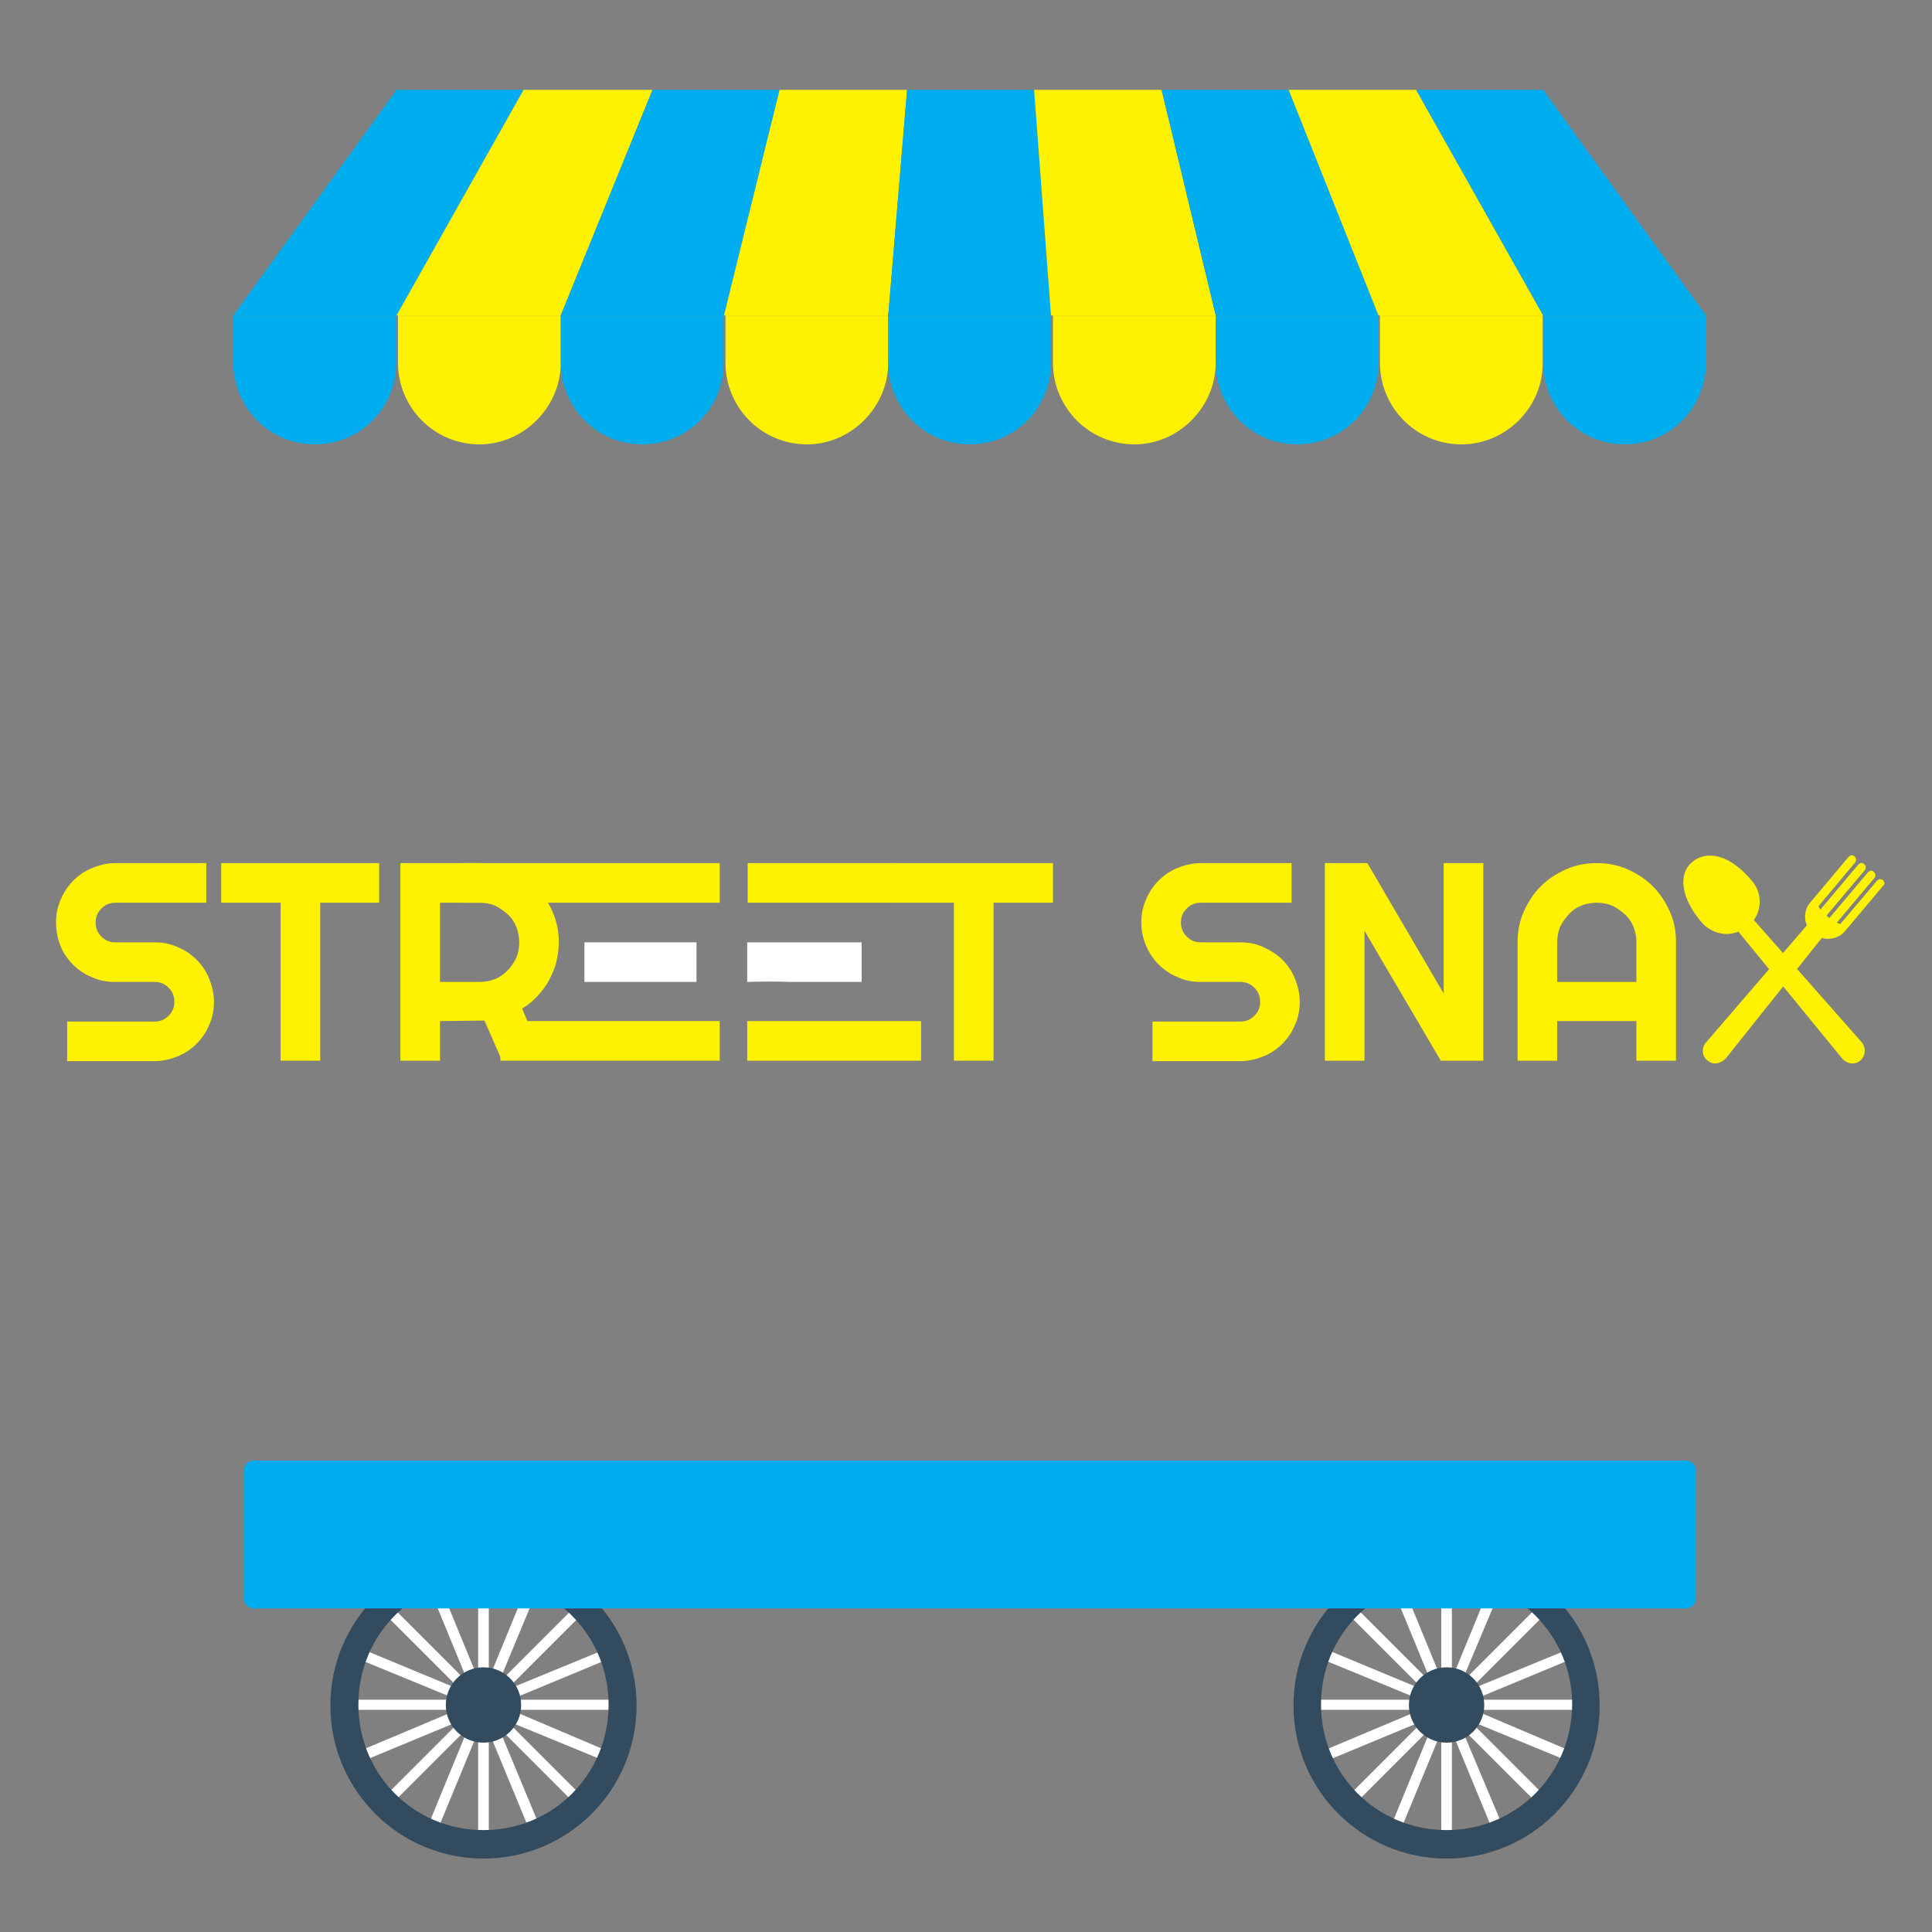 <?xml version="1.0" encoding="utf-8"?>
<!-- Generator: Adobe Illustrator 26.0.1, SVG Export Plug-In . SVG Version: 6.00 Build 0)  -->
<svg version="1.1" id="Layer_1" xmlns="http://www.w3.org/2000/svg" xmlns:xlink="http://www.w3.org/1999/xlink" x="0px" y="0px"
	 viewBox="0 0 400 400" style="enable-background:new 0 0 400 400;" xml:space="preserve">
<rect x="0" y="0" width="400" height="400" fill="#808080" stroke="none"/>
<style type="text/css">
	.st0{fill:#00AEEF;}
	.st1{fill:#FFF200;}
	.st2{fill:#FFFFFF;}
	.st3{fill:#334B5E;}
	.st4{fill:#FFF200;stroke:#FFF200;stroke-width:0.5;stroke-miterlimit:10;}
</style>
<g>
	<g>
		<polygon class="st0" points="82.1,65.3 48.3,65.3 82.1,18.6 108.4,18.6 		"/>
		<polygon class="st1" points="116.1,65.3 82.1,65.3 108.4,18.6 135.1,18.6 		"/>
		<polygon class="st0" points="149.9,65.3 116.1,65.3 135.1,18.6 161.4,18.6 		"/>
		<polygon class="st1" points="183.9,65.3 149.9,65.3 161.4,18.6 187.8,18.6 		"/>
		<polygon class="st0" points="217.6,65.3 183.9,65.3 187.8,18.6 214.1,18.6 		"/>
		<polygon class="st1" points="251.7,65.3 217.6,65.3 214.1,18.6 240.5,18.6 		"/>
		<polygon class="st0" points="285.4,65.3 251.7,65.3 240.5,18.6 266.8,18.6 		"/>
		<polygon class="st1" points="319.5,65.3 285.4,65.3 266.8,18.6 293.2,18.6 		"/>
		<polygon class="st0" points="353.2,65.3 319.5,65.3 293.2,18.6 319.5,18.6 		"/>
		<path class="st0" d="M65.2,92L65.2,92c-9.5,0-16.9-7.7-16.9-16.9v-9.8h33.7v9.8C82.1,84.3,74.7,92,65.2,92z"/>
		<path class="st1" d="M99.3,92L99.3,92c-9.5,0-16.9-7.7-16.9-16.9v-9.8h33.7v9.8C116.1,84.3,108.4,92,99.3,92z"/>
		<path class="st0" d="M133,92L133,92c-9.5,0-16.9-7.7-16.9-16.9v-9.8h33.7v9.8C149.9,84.3,142.5,92,133,92z"/>
		<path class="st1" d="M167.1,92L167.1,92c-9.5,0-16.9-7.7-16.9-16.9v-9.8h33.7v9.8C183.9,84.3,176.2,92,167.1,92z"/>
		<path class="st0" d="M200.8,92L200.8,92c-9.5,0-16.9-7.7-16.9-16.9v-9.8h33.7v9.8C217.6,84.3,210.3,92,200.8,92z"/>
		<path class="st1" d="M234.9,92L234.9,92c-9.5,0-16.9-7.7-16.9-16.9v-9.8h33.7v9.8C251.7,84.3,244,92,234.9,92z"/>
		<path class="st0" d="M268.6,92L268.6,92c-9.5,0-16.9-7.7-16.9-16.9v-9.8h33.7v9.8C285.4,84.3,278.1,92,268.6,92z"/>
		<path class="st1" d="M302.6,92L302.6,92c-9.5,0-16.9-7.7-16.9-16.9v-9.8h33.7v9.8C319.5,84.3,311.8,92,302.6,92z"/>
		<path class="st0" d="M336.4,92L336.4,92c-9.5,0-16.9-7.7-16.9-16.9v-9.8h33.7v9.8C353.2,84.3,345.9,92,336.4,92z"/>
	</g>
	<g>
		<g>
			<polygon class="st2" points="326.7,351.9 305.1,351.9 325.1,343.6 324.4,341.6 304.2,349.9 319.5,334.6 318,333 302.5,348.5 
				311,328.3 308.9,327.4 300.6,347.6 300.6,325.8 298.4,325.8 298.4,347.6 290.1,327.4 288.1,328.3 296.4,348.5 280.9,333 
				279.5,334.6 294.8,349.9 274.8,341.6 273.9,343.6 294.1,351.9 272.3,351.9 272.3,354 294.1,354 273.9,362.5 274.8,364.5 
				294.8,356.2 279.5,371.5 280.9,373.1 296.4,357.6 288.1,377.8 290.1,378.6 298.4,358.5 298.4,380.4 300.6,380.4 300.6,358.5 
				308.9,378.6 311,377.8 302.5,357.6 318,373.1 319.5,371.5 304.2,356.2 324.4,364.5 325.1,362.5 305.1,354 326.7,354 			"/>
			<g>
				<path class="st3" d="M299.5,321.4c-17.5,0-31.7,14.2-31.7,31.7s14.2,31.7,31.7,31.7s31.7-14.2,31.7-31.7
					C331.2,335.5,317,321.4,299.5,321.4z M299.5,378.9c-14.4,0-26-11.5-26-26s11.5-26,26-26s26,11.7,26,26
					C325.4,367.4,313.9,378.9,299.5,378.9z"/>
				<circle class="st3" cx="299.5" cy="353" r="7.8"/>
			</g>
		</g>
		<g>
			<polygon class="st2" points="127.3,351.9 105.7,351.9 125.7,343.6 125,341.6 104.8,349.9 120.1,334.6 118.7,333 103.2,348.5 
				111.6,328.3 109.5,327.4 101.2,347.6 101.2,325.8 99,325.8 99,347.6 90.7,327.4 88.7,328.3 97,348.5 81.5,333 80.1,334.6 
				95.4,349.9 75.4,341.6 74.5,343.6 94.7,351.9 72.9,351.9 72.9,354 94.7,354 74.5,362.5 75.4,364.5 95.4,356.2 80.1,371.5 
				81.5,373.1 97,357.6 88.7,377.8 90.7,378.6 99,358.5 99,380.4 101.2,380.4 101.2,358.5 109.5,378.6 111.6,377.8 103.2,357.6 
				118.7,373.1 120.1,371.5 104.8,356.2 125,364.5 125.7,362.5 105.7,354 127.3,354 			"/>
			<g>
				<path class="st3" d="M100.1,321.4c-17.5,0-31.7,14.2-31.7,31.7s14.2,31.7,31.7,31.7s31.7-14.2,31.7-31.7
					C131.8,335.5,117.6,321.4,100.1,321.4z M100.1,378.9c-14.4,0-25.9-11.5-25.9-26s11.5-26,25.9-26s25.9,11.7,25.9,26
					C126,367.4,114.5,378.9,100.1,378.9z"/>
				<circle class="st3" cx="100.1" cy="353" r="7.8"/>
			</g>
		</g>
		<path class="st0" d="M349.1,333H52.5c-1.1,0-2-0.9-2-2v-26.6c0-1.1,0.9-2,2-2h296.6c1.1,0,2,0.9,2,2V331
			C351.1,332.1,350.2,333,349.1,333z"/>
	</g>
	<g>
		<path class="st1" d="M11.6,191c0-1.7,0.3-3.3,1-4.8c0.6-1.5,1.5-2.8,2.6-3.9s2.4-2,3.9-2.6s3.1-1,4.8-1h18.8v8.2H23.9
			c-0.6,0-1.1,0.1-1.6,0.3c-0.5,0.2-0.9,0.5-1.3,0.9c-0.4,0.4-0.7,0.8-0.9,1.3c-0.2,0.5-0.3,1-0.3,1.6s0.1,1.1,0.3,1.6
			s0.5,0.9,0.9,1.3s0.8,0.7,1.3,0.9c0.5,0.2,1,0.3,1.6,0.3H32c1.7,0,3.3,0.3,4.8,1c1.5,0.6,2.8,1.5,3.9,2.6s2,2.4,2.6,3.9
			s1,3.1,1,4.8s-0.3,3.3-1,4.8c-0.6,1.5-1.5,2.8-2.6,3.9c-1.1,1.1-2.4,2-3.9,2.6c-1.5,0.6-3.1,1-4.8,1H13.9v-8.2H32
			c0.6,0,1.1-0.1,1.6-0.3c0.5-0.2,0.9-0.5,1.3-0.9s0.7-0.8,0.9-1.3c0.2-0.5,0.3-1,0.3-1.6s-0.1-1.1-0.3-1.6
			c-0.2-0.5-0.5-0.9-0.9-1.3c-0.4-0.4-0.8-0.7-1.3-0.9c-0.5-0.2-1-0.3-1.6-0.3h-8.2c-1.7,0-3.3-0.3-4.8-1c-1.5-0.6-2.8-1.5-3.9-2.6
			s-2-2.4-2.6-3.9C11.9,194.2,11.6,192.6,11.6,191z"/>
		<path class="st1" d="M66.3,219.6h-8.2v-32.7H45.8v-8.2h32.7v8.2H66.3V219.6z"/>
		<path class="st1" d="M91.1,219.6h-8.2v-40.9h16.4c1.5,0,2.9,0.2,4.3,0.6c1.4,0.4,2.7,0.9,3.9,1.6c1.2,0.7,2.3,1.6,3.3,2.6
			s1.8,2.1,2.6,3.3c0.7,1.2,1.3,2.5,1.7,3.9s0.6,2.8,0.6,4.3c0,1.4-0.2,2.8-0.5,4.1s-0.9,2.6-1.5,3.8s-1.5,2.3-2.4,3.3
			c-0.9,1-2,1.9-3.2,2.6l4.5,10.7h-8.7l-3.6-8.2l-9.2,0.1C91.1,211.4,91.1,219.6,91.1,219.6z M91.1,186.9v16.4h8.2
			c1.1,0,2.2-0.2,3.2-0.6s1.8-1,2.6-1.8s1.3-1.6,1.8-2.6c0.4-1,0.6-2.1,0.6-3.2s-0.2-2.2-0.6-3.2s-1-1.9-1.8-2.6s-1.6-1.3-2.6-1.8
			c-1-0.4-2-0.6-3.2-0.6L91.1,186.9L91.1,186.9z"/>
		<polygon class="st1" points="95.8,186.9 95.8,178.7 149,178.7 149,186.9 111.4,186.9 		"/>
		<polygon class="st2" points="121,203.3 121,195.1 129.8,195.1 144.2,195.1 144.2,203.3 129.8,203.3 		"/>
		<polygon class="st1" points="116.9,211.4 149,211.4 149,219.6 103.6,219.6 103.6,211.4 		"/>
		<path class="st1" d="M165.6,211.4c-2.7,0-8.9,0-10.9,0v8.2h36v-8.2H165.6z"/>
		<path class="st2" d="M163.7,203.3L163.7,203.3l14.7,0v-8.2h-14.7v0c-2.1,0-6.9,0-9,0v8.2C156.7,203.2,161.5,203.2,163.7,203.3z"/>
		<path class="st1" d="M154.8,178.7v8.2c0.1,0,0.1,0,0.2,0c1.3,0,2.6,0,3.9,0c1.3,0,2.6,0,3.9,0c0.3,0,0.7,0,1,0l0,0h21.9v-8.2
			L154.8,178.7L154.8,178.7z"/>
		<path class="st1" d="M205.7,219.6h-8.2v-32.7h-12.3v-8.2H218v8.2h-12.3L205.7,219.6L205.7,219.6z"/>
		<path class="st1" d="M236.3,191c0-1.7,0.3-3.3,1-4.8c0.6-1.5,1.5-2.8,2.6-3.9c1.1-1.1,2.4-2,3.9-2.6s3.1-1,4.8-1h18.8v8.2h-18.8
			c-0.6,0-1.1,0.1-1.6,0.3c-0.5,0.2-0.9,0.5-1.3,0.9c-0.4,0.4-0.7,0.8-0.9,1.3c-0.2,0.5-0.3,1-0.3,1.6s0.1,1.1,0.3,1.6
			c0.2,0.5,0.5,0.9,0.9,1.3s0.8,0.7,1.3,0.9c0.5,0.2,1,0.3,1.6,0.3h8.2c1.7,0,3.3,0.3,4.8,1s2.8,1.5,3.9,2.6c1.1,1.1,2,2.4,2.6,3.9
			s1,3.1,1,4.8s-0.3,3.3-1,4.8c-0.6,1.5-1.5,2.8-2.6,3.9s-2.4,2-3.9,2.6s-3.1,1-4.8,1h-18.2v-8.2h18.2c0.6,0,1.1-0.1,1.6-0.3
			c0.5-0.2,0.9-0.5,1.3-0.9s0.7-0.8,0.9-1.3c0.2-0.5,0.3-1,0.3-1.6s-0.1-1.1-0.3-1.6c-0.2-0.5-0.5-0.9-0.9-1.3
			c-0.4-0.4-0.8-0.7-1.3-0.9c-0.5-0.2-1-0.3-1.6-0.3h-8.2c-1.7,0-3.3-0.3-4.8-1c-1.5-0.6-2.8-1.5-3.9-2.6s-2-2.4-2.6-3.9
			C236.6,194.2,236.3,192.6,236.3,191z"/>
		<path class="st1" d="M307.1,219.6h-8.8l-15.8-26.9v26.9h-8.2v-40.9h8.8l15.8,27v-27h8.2V219.6z"/>
		<path class="st1" d="M347,219.6h-8.2v-8.2h-16.4v8.2h-8.2v-24.5c0-2.3,0.4-4.4,1.3-6.4c0.9-2,2-3.7,3.5-5.2
			c1.5-1.5,3.2-2.6,5.2-3.5c2-0.9,4.1-1.3,6.4-1.3c2.3,0,4.4,0.4,6.4,1.3c2,0.9,3.7,2,5.2,3.5c1.5,1.5,2.6,3.2,3.5,5.2
			c0.9,2,1.3,4.1,1.3,6.4V219.6z M338.8,203.3v-8.2c0-1.1-0.2-2.2-0.6-3.2s-1-1.9-1.8-2.6s-1.6-1.3-2.6-1.8c-1-0.4-2.1-0.6-3.2-0.6
			s-2.2,0.2-3.2,0.6s-1.9,1-2.6,1.8s-1.3,1.6-1.8,2.6c-0.4,1-0.6,2.1-0.6,3.2v8.2H338.8z"/>
		<g>
			<g>
				<g>
					<path class="st4" d="M389.7,182.4c-0.3-0.2-0.6-0.2-0.9,0.1l-7.7,9.1c-0.2,0-0.4-0.1-0.6-0.2c-0.2-0.1-0.4-0.2-0.6-0.3l8-9.5
						c0.2-0.3,0.2-0.6-0.1-0.9s-0.6-0.2-0.9,0.1l-8.1,9.6c-0.2-0.1-0.3-0.2-0.5-0.4c-0.2-0.1-0.3-0.3-0.5-0.4l8.1-9.6
						c0.2-0.3,0.2-0.6-0.1-0.9s-0.6-0.2-0.9,0.1l-8,9.5c-0.4-0.4-0.6-0.9-0.7-1.1l7.7-9.2c0.2-0.3,0.2-0.6-0.1-0.9s-0.6-0.2-0.9,0.1
						l-7.9,9.4c-0.8,0.9-1.1,2-1,3.2c0,0.5,0.2,1,0.4,1.4L353.4,216c-0.9,1-0.8,2.6,0.3,3.4c0.5,0.4,1.1,0.6,1.7,0.5
						s1.2-0.4,1.7-0.9l20-25.1c0.6,0.2,1.2,0.3,1.8,0.2c1.1-0.1,2.2-0.6,3-1.6l7.9-9.4C390,183,389.9,182.6,389.7,182.4z"/>
				</g>
			</g>
			<g>
				<g>
					<path class="st4" d="M352.5,190.8c1.1,1.3,2.7,2.1,4.4,2.3c1.1,0.1,2.1-0.1,3.1-0.5l21.6,26.4c0.4,0.5,1,0.8,1.6,0.9
						c0.6,0.1,1.3-0.1,1.8-0.5c1-0.9,1.1-2.4,0.3-3.4l-22.5-25.5c1.8-2.4,1.7-5.7-0.3-8c-2.6-3.1-5.4-4.9-8-5.1
						c-1.5-0.1-2.8,0.3-3.9,1.2C347.6,181,348.3,185.9,352.5,190.8z"/>
				</g>
			</g>
		</g>
	</g>
</g>
</svg>
